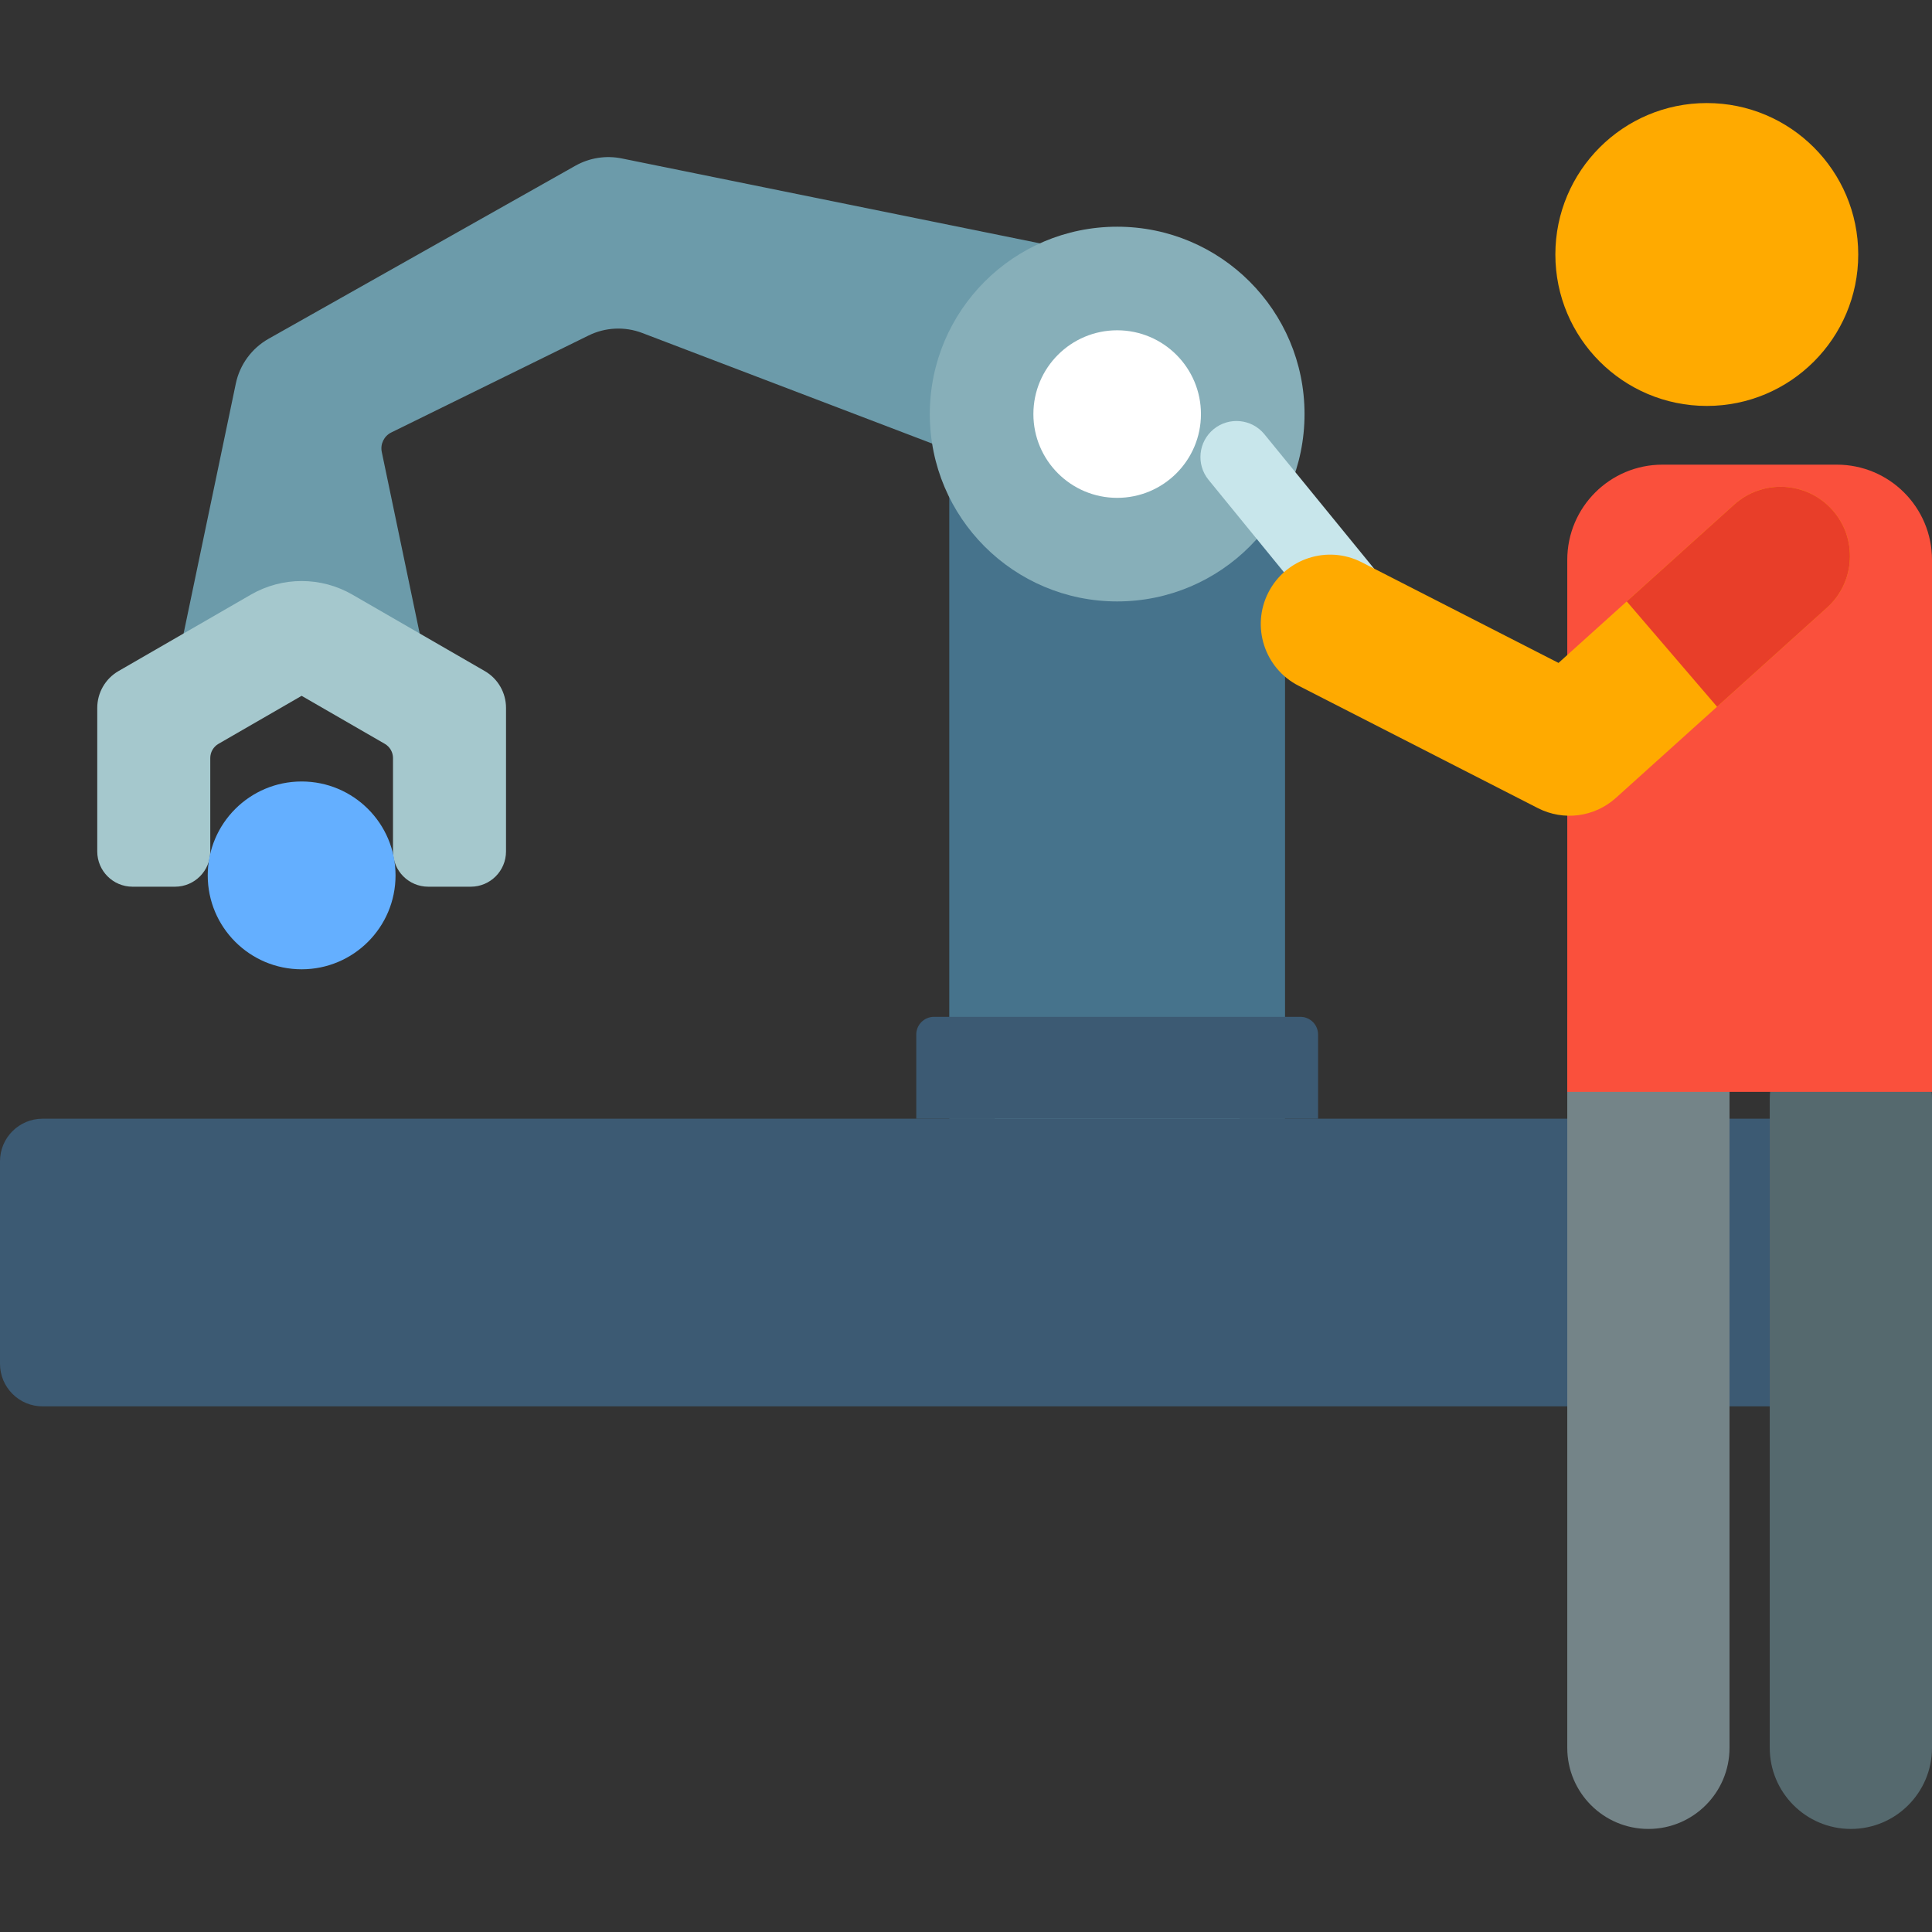 <?xml version="1.0"?>
<svg xmlns="http://www.w3.org/2000/svg" xmlns:xlink="http://www.w3.org/1999/xlink" version="1.1" id="Capa_1" x="0px" y="0px" viewBox="0 0 512 512" style="enable-background:new 0 0 512 512;" xml:space="preserve" width="512px" height="512px" class=""><rect x="0" y="0" width="512" height="512" fill="#333333" stroke="none"/><g><path style="fill:#6C9BAA;" d="M164.774,41.989c-4.202-0.854-8.573-0.167-12.306,1.94c-17.008,9.593-62.316,35.147-81.275,45.84  c-4.475,2.524-7.654,6.864-8.704,11.894c-4.356,20.852-12.398,59.353-14.996,71.786h64.891l-11.211-53.67  c-0.438-2.097,0.6-4.226,2.524-5.171l52.29-25.702c4.446-2.185,9.599-2.423,14.227-0.658l93.405,35.629v215.52h64.891  c0-9.743,0-252.49,0-264.159C322.602,74.039,196.036,48.337,164.774,41.989z" data-original="#6C9BAA"/><path style="fill:#3C5A73;" d="M499.862,372.7H11.278C5.05,372.7,0,367.65,0,361.421v-53.674c0-6.229,5.05-11.278,11.278-11.278  h488.583c6.229,0,11.278,5.05,11.278,11.278v53.674C511.14,367.65,506.091,372.7,499.862,372.7z" data-original="#3C5A73"/><path style="fill:#55696E;" d="M490.504,484.688c-0.023,0-0.045,0-0.067,0c-11.873-0.036-21.469-9.69-21.433-21.563V291.327  c0.036-11.851,10.175-21.433,22.017-21.433c0.023,0,0.045,0,0.067,0c11.873,0.036,20.948,9.69,20.912,21.563v171.799  C511.964,475.107,502.345,484.688,490.504,484.688z" data-original="#55696E" class=""/><rect x="251.567" y="108.375" style="fill:#46738C;" width="88.98" height="188.104" data-original="#46738C"/><circle style="fill:#87AFB9;" cx="296.062" cy="109.733" r="49.653" data-original="#87AFB9"/><circle style="fill:#FFFFFF" cx="296.062" cy="109.733" r="22.203" data-original="#FFFFFF" class=""/><path style="fill:#A5C8CD;" d="M134.099,225.638c0,5.162-4.185,9.347-9.347,9.347h-11.255c-5.162,0-9.347-4.185-9.347-9.347v-24.746  c0-1.553-0.829-2.989-2.174-3.767l-22.039-12.724l-22.038,12.725c-1.346,0.777-2.174,2.212-2.174,3.767v24.746  c0,5.162-4.185,9.347-9.347,9.347H35.122c-5.162,0-9.347-4.185-9.347-9.347V187.6c0-4.028,2.148-7.75,5.637-9.764l35.081-20.254  c8.32-4.804,18.571-4.804,26.891,0l35.081,20.254c3.488,2.014,5.637,5.735,5.637,9.764L134.099,225.638L134.099,225.638z" data-original="#A5C8CD"/><circle style="fill:#64AFFF;" cx="79.936" cy="231.987" r="24.886" data-original="#64AFFF" class=""/><path style="fill:#748488;" d="M436.84,484.688c-0.001,0-0.001,0-0.002,0c-11.873-0.001-21.497-9.627-21.496-21.5V270.761  c0.001-11.872,9.641-21.496,21.513-21.496c0.001,0,0.001,0,0.002,0c11.873,0.001,21.483,9.627,21.482,21.5v192.427  C458.338,475.065,448.712,484.688,436.84,484.688z" data-original="#748488" class=""/><path style="fill:#3C5A73;" d="M349.306,296.47H242.818v-22.305c0-2.592,2.101-4.693,4.693-4.693h97.103  c2.592,0,4.693,2.1,4.693,4.693L349.306,296.47L349.306,296.47z" data-original="#3C5A73"/><circle style="fill:#FFAA00" cx="452.319" cy="67.444" r="40.133" data-original="#80391B" class="active-path" data-old_color="#FFB200"/><path style="fill:#C8E6EB;" d="M363.127,179.672l-42.849-52.507c-3.336-4.088-2.726-10.107,1.362-13.443  c4.09-3.337,10.108-2.725,13.443,1.362l42.849,52.507c3.336,4.088,2.726,10.107-1.362,13.443  C372.483,184.372,366.463,183.76,363.127,179.672z" data-original="#C8E6EB" class=""/><path style="fill:#FA503C;" d="M415.342,289.35H512V148.366c0-13.934-11.295-25.229-25.229-25.229h-46.199  c-13.934,0-25.229,11.295-25.229,25.229L415.342,289.35L415.342,289.35z" data-original="#FA503C" class=""/><path style="fill:#FFAA00" d="M407.559,214.164l-63.427-32.436c-9.037-4.621-12.616-15.694-7.995-24.729  c4.62-9.038,15.692-12.616,24.729-7.995l52.158,26.674l46.552-41.951c7.538-6.795,19.159-6.192,25.954,1.349  c6.796,7.539,6.191,19.16-1.35,25.955l-55.953,50.424C422.61,216.518,414.395,217.66,407.559,214.164z" data-original="#80391B" class="active-path" data-old_color="#FFB200"/><path style="fill:#E83E29" d="M455.041,187.292l29.141-26.262c7.54-6.795,8.144-18.415,1.35-25.955  c-6.796-7.54-18.416-8.143-25.954-1.349l-28.471,25.658L455.041,187.292z" data-original="#E83E29" class=""/></g> </svg>
